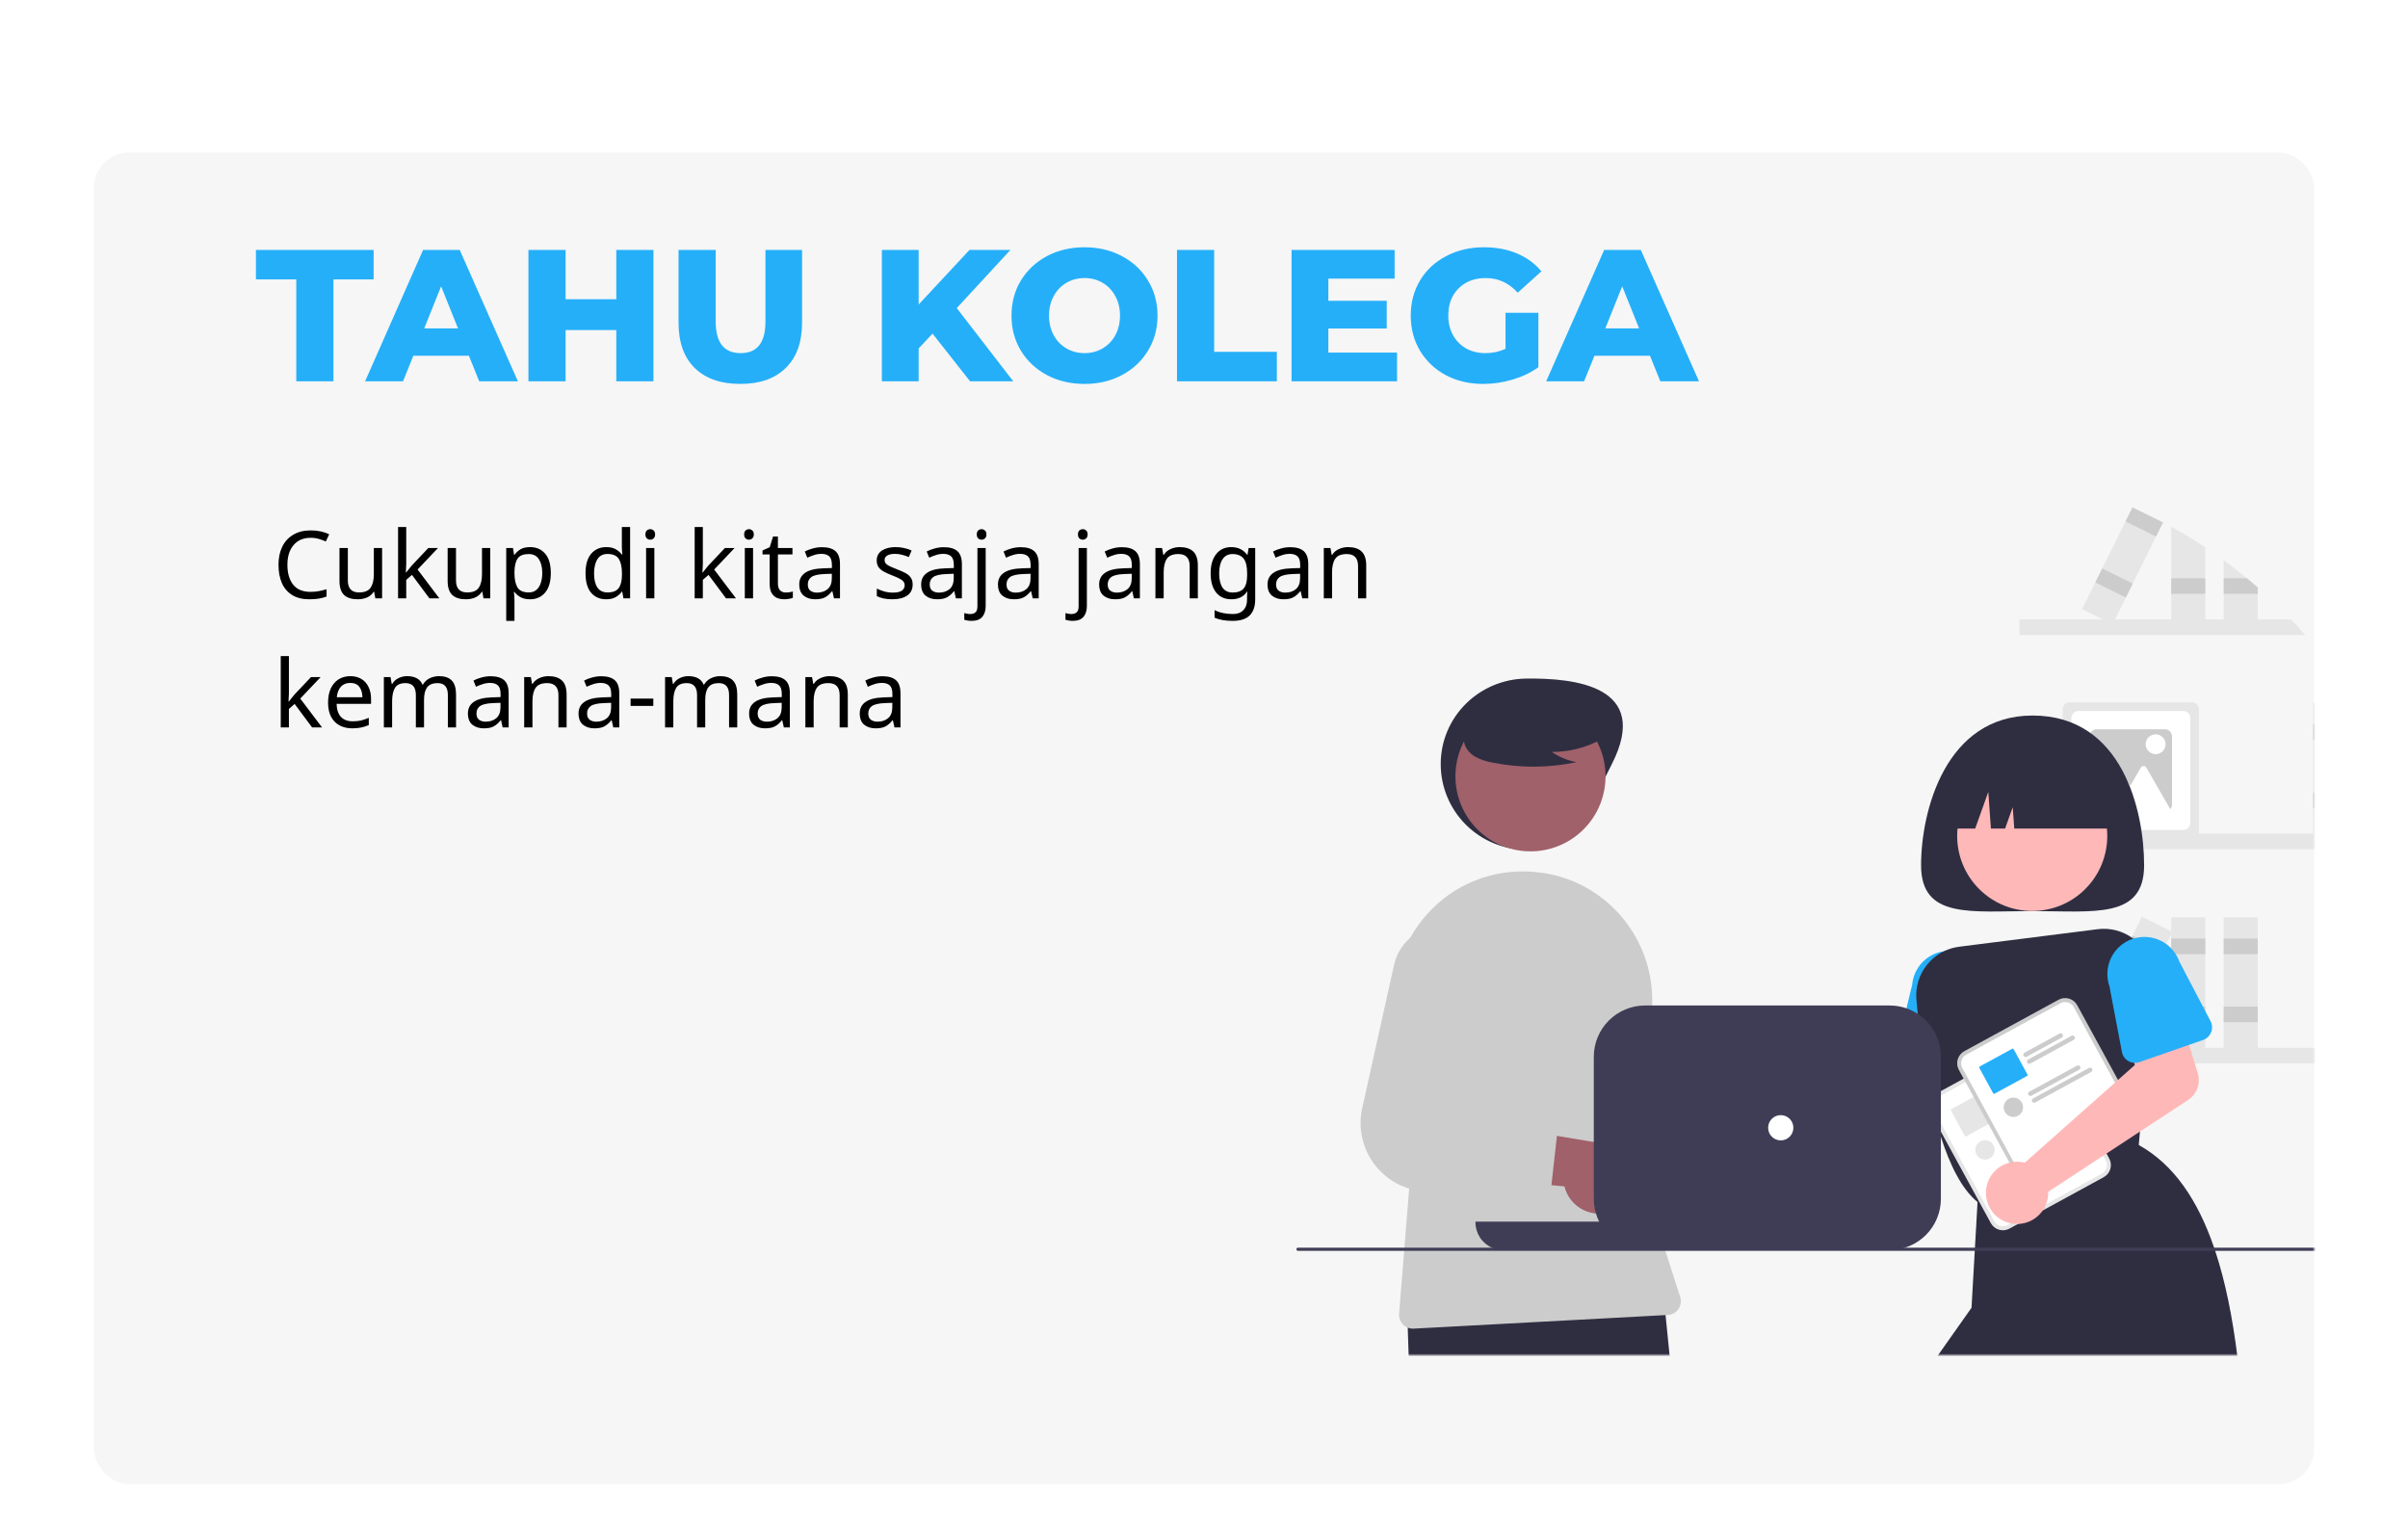 <svg width="821" height="518" viewBox="0 0 821 518" fill="none" xmlns="http://www.w3.org/2000/svg">
<g filter="url(#filter0_dddd_128:972)">
<rect x="32" y="8" width="757" height="454" rx="12" fill="#F6F6F6"/>
</g>
<path d="M101.016 95.248H87.256V85.2H127.384V95.248H113.688V130H101.016V95.248ZM159.871 121.296H140.927L137.407 130H124.479L144.255 85.2H156.735L176.575 130H163.391L159.871 121.296ZM156.159 111.952L150.399 97.616L144.639 111.952H156.159ZM222.792 85.2V130H210.12V112.528H192.84V130H180.168V85.2H192.84V102.032H210.12V85.2H222.792ZM252.402 130.896C245.746 130.896 240.562 129.083 236.85 125.456C233.181 121.829 231.346 116.688 231.346 110.032V85.2H244.018V109.648C244.018 116.816 246.855 120.4 252.53 120.4C258.162 120.4 260.978 116.816 260.978 109.648V85.2H273.458V110.032C273.458 116.688 271.602 121.829 267.89 125.456C264.221 129.083 259.058 130.896 252.402 130.896ZM317.948 113.744L313.212 118.8V130H300.668V85.2H313.212V103.824L330.556 85.2H344.508L326.204 105.04L345.468 130H330.748L317.948 113.744ZM369.76 130.896C365.024 130.896 360.757 129.893 356.96 127.888C353.205 125.883 350.24 123.109 348.064 119.568C345.93 116.027 344.864 112.037 344.864 107.6C344.864 103.163 345.93 99.173 348.064 95.632C350.24 92.091 353.205 89.317 356.96 87.312C360.757 85.307 365.024 84.304 369.76 84.304C374.496 84.304 378.741 85.307 382.496 87.312C386.293 89.317 389.258 92.091 391.392 95.632C393.568 99.173 394.656 103.163 394.656 107.6C394.656 112.037 393.568 116.027 391.392 119.568C389.258 123.109 386.293 125.883 382.496 127.888C378.741 129.893 374.496 130.896 369.76 130.896ZM369.76 120.4C372.021 120.4 374.069 119.867 375.904 118.8C377.738 117.733 379.189 116.24 380.256 114.32C381.322 112.357 381.856 110.117 381.856 107.6C381.856 105.083 381.322 102.864 380.256 100.944C379.189 98.981 377.738 97.467 375.904 96.4C374.069 95.333 372.021 94.8 369.76 94.8C367.498 94.8 365.45 95.333 363.616 96.4C361.781 97.467 360.33 98.981 359.264 100.944C358.197 102.864 357.664 105.083 357.664 107.6C357.664 110.117 358.197 112.357 359.264 114.32C360.33 116.24 361.781 117.733 363.616 118.8C365.45 119.867 367.498 120.4 369.76 120.4ZM401.293 85.2H413.965V119.952H435.341V130H401.293V85.2ZM476.323 120.208V130H440.355V85.2H475.491V94.992H452.899V102.544H472.803V112.016H452.899V120.208H476.323ZM513.309 106.64H524.509V125.2C521.949 127.035 519.005 128.443 515.677 129.424C512.349 130.405 509.021 130.896 505.693 130.896C500.999 130.896 496.775 129.915 493.021 127.952C489.266 125.947 486.322 123.173 484.189 119.632C482.055 116.091 480.989 112.08 480.989 107.6C480.989 103.12 482.055 99.109 484.189 95.568C486.322 92.027 489.287 89.275 493.085 87.312C496.882 85.307 501.17 84.304 505.949 84.304C510.13 84.304 513.885 85.008 517.213 86.416C520.541 87.824 523.314 89.851 525.533 92.496L517.469 99.792C514.439 96.464 510.813 94.8 506.589 94.8C502.749 94.8 499.655 95.973 497.309 98.32C494.962 100.624 493.789 103.717 493.789 107.6C493.789 110.075 494.322 112.293 495.389 114.256C496.455 116.176 497.949 117.691 499.869 118.8C501.789 119.867 503.986 120.4 506.461 120.4C508.893 120.4 511.175 119.909 513.309 118.928V106.64ZM562.559 121.296H543.615L540.095 130H527.166L546.943 85.2H559.423L579.263 130H566.079L562.559 121.296ZM558.847 111.952L553.087 97.616L547.327 111.952H558.847Z" fill="#25AFF9"/>
<path d="M105.896 183.36C103.443 183.36 101.512 184.181 100.104 185.824C98.696 187.467 97.992 189.717 97.992 192.576C97.992 195.413 98.643 197.664 99.944 199.328C101.267 200.971 103.24 201.792 105.864 201.792C106.867 201.792 107.816 201.707 108.712 201.536C109.608 201.365 110.483 201.152 111.336 200.896V203.392C110.483 203.712 109.597 203.947 108.68 204.096C107.784 204.245 106.707 204.32 105.448 204.32C103.123 204.32 101.181 203.84 99.624 202.88C98.067 201.92 96.893 200.555 96.104 198.784C95.336 197.013 94.952 194.933 94.952 192.544C94.952 190.24 95.368 188.213 96.2 186.464C97.053 184.693 98.301 183.317 99.944 182.336C101.587 181.333 103.581 180.832 105.928 180.832C108.339 180.832 110.44 181.28 112.232 182.176L111.08 184.608C110.376 184.288 109.587 184 108.712 183.744C107.859 183.488 106.92 183.36 105.896 183.36ZM130.275 186.848V204H127.971L127.555 201.728H127.427C126.872 202.624 126.104 203.285 125.123 203.712C124.141 204.117 123.096 204.32 121.987 204.32C119.917 204.32 118.36 203.829 117.315 202.848C116.269 201.845 115.747 200.256 115.747 198.08V186.848H118.595V197.888C118.595 200.619 119.864 201.984 122.403 201.984C124.301 201.984 125.613 201.451 126.339 200.384C127.085 199.317 127.459 197.781 127.459 195.776V186.848H130.275ZM138.504 192.384C138.504 192.725 138.483 193.173 138.44 193.728C138.419 194.283 138.397 194.763 138.376 195.168H138.504C138.632 194.997 138.824 194.752 139.08 194.432C139.336 194.112 139.592 193.792 139.848 193.472C140.125 193.131 140.36 192.853 140.552 192.64L146.024 186.848H149.32L142.376 194.176L149.8 204H146.408L140.456 196L138.504 197.696V204H135.72V179.68H138.504V192.384ZM167.15 186.848V204H164.846L164.43 201.728H164.302C163.747 202.624 162.979 203.285 161.998 203.712C161.016 204.117 159.971 204.32 158.862 204.32C156.792 204.32 155.235 203.829 154.19 202.848C153.144 201.845 152.622 200.256 152.622 198.08V186.848H155.47V197.888C155.47 200.619 156.739 201.984 159.278 201.984C161.176 201.984 162.488 201.451 163.214 200.384C163.96 199.317 164.334 197.781 164.334 195.776V186.848H167.15ZM180.755 186.528C182.867 186.528 184.563 187.264 185.843 188.736C187.144 190.208 187.795 192.427 187.795 195.392C187.795 198.315 187.144 200.533 185.843 202.048C184.563 203.563 182.856 204.32 180.723 204.32C179.4 204.32 178.302 204.075 177.427 203.584C176.574 203.072 175.902 202.485 175.411 201.824H175.219C175.262 202.187 175.304 202.645 175.347 203.2C175.39 203.755 175.411 204.235 175.411 204.64V211.68H172.595V186.848H174.899L175.283 189.184H175.411C175.923 188.437 176.595 187.808 177.427 187.296C178.259 186.784 179.368 186.528 180.755 186.528ZM180.243 188.896C178.494 188.896 177.256 189.387 176.531 190.368C175.827 191.349 175.454 192.843 175.411 194.848V195.392C175.411 197.504 175.752 199.136 176.435 200.288C177.139 201.419 178.43 201.984 180.307 201.984C181.352 201.984 182.206 201.696 182.867 201.12C183.55 200.544 184.051 199.765 184.371 198.784C184.712 197.781 184.883 196.64 184.883 195.36C184.883 193.397 184.499 191.829 183.731 190.656C182.984 189.483 181.822 188.896 180.243 188.896ZM206.675 204.32C204.542 204.32 202.835 203.584 201.555 202.112C200.275 200.619 199.635 198.4 199.635 195.456C199.635 192.512 200.275 190.293 201.555 188.8C202.856 187.285 204.574 186.528 206.707 186.528C208.03 186.528 209.107 186.773 209.939 187.264C210.792 187.755 211.486 188.352 212.019 189.056H212.211C212.19 188.779 212.147 188.373 212.083 187.84C212.04 187.285 212.019 186.848 212.019 186.528V179.68H214.835V204H212.563L212.147 201.696H212.019C211.507 202.421 210.824 203.04 209.971 203.552C209.118 204.064 208.019 204.32 206.675 204.32ZM207.123 201.984C208.936 201.984 210.206 201.493 210.931 200.512C211.678 199.509 212.051 198.005 212.051 196V195.488C212.051 193.355 211.699 191.723 210.995 190.592C210.291 189.44 208.99 188.864 207.091 188.864C205.576 188.864 204.435 189.472 203.667 190.688C202.92 191.883 202.547 193.493 202.547 195.52C202.547 197.568 202.92 199.157 203.667 200.288C204.435 201.419 205.587 201.984 207.123 201.984ZM221.723 180.416C222.149 180.416 222.523 180.565 222.843 180.864C223.184 181.141 223.355 181.589 223.355 182.208C223.355 182.805 223.184 183.253 222.843 183.552C222.523 183.851 222.149 184 221.723 184C221.253 184 220.859 183.851 220.539 183.552C220.219 183.253 220.059 182.805 220.059 182.208C220.059 181.589 220.219 181.141 220.539 180.864C220.859 180.565 221.253 180.416 221.723 180.416ZM223.099 186.848V204H220.283V186.848H223.099ZM239.629 192.384C239.629 192.725 239.608 193.173 239.565 193.728C239.544 194.283 239.522 194.763 239.501 195.168H239.629C239.757 194.997 239.949 194.752 240.205 194.432C240.461 194.112 240.717 193.792 240.973 193.472C241.25 193.131 241.485 192.853 241.677 192.64L247.149 186.848H250.445L243.501 194.176L250.925 204H247.533L241.581 196L239.629 197.696V204H236.845V179.68H239.629V192.384ZM255.379 180.416C255.805 180.416 256.179 180.565 256.499 180.864C256.84 181.141 257.011 181.589 257.011 182.208C257.011 182.805 256.84 183.253 256.499 183.552C256.179 183.851 255.805 184 255.379 184C254.909 184 254.515 183.851 254.195 183.552C253.875 183.253 253.715 182.805 253.715 182.208C253.715 181.589 253.875 181.141 254.195 180.864C254.515 180.565 254.909 180.416 255.379 180.416ZM256.755 186.848V204H253.939V186.848H256.755ZM267.917 202.016C268.343 202.016 268.781 201.984 269.229 201.92C269.677 201.835 270.039 201.749 270.317 201.664V203.808C270.018 203.957 269.591 204.075 269.037 204.16C268.482 204.267 267.949 204.32 267.437 204.32C266.541 204.32 265.709 204.171 264.941 203.872C264.194 203.552 263.586 203.008 263.117 202.24C262.647 201.472 262.413 200.395 262.413 199.008V189.024H259.981V187.68L262.445 186.56L263.565 182.912H265.229V186.848H270.189V189.024H265.229V198.944C265.229 199.989 265.474 200.768 265.965 201.28C266.477 201.771 267.127 202.016 267.917 202.016ZM280.247 186.56C282.338 186.56 283.885 187.019 284.887 187.936C285.89 188.853 286.391 190.315 286.391 192.32V204H284.343L283.799 201.568H283.671C282.925 202.507 282.135 203.2 281.303 203.648C280.493 204.096 279.362 204.32 277.911 204.32C276.354 204.32 275.063 203.915 274.039 203.104C273.015 202.272 272.503 200.981 272.503 199.232C272.503 197.525 273.175 196.213 274.519 195.296C275.863 194.357 277.933 193.845 280.727 193.76L283.639 193.664V192.64C283.639 191.211 283.33 190.219 282.711 189.664C282.093 189.109 281.218 188.832 280.087 188.832C279.191 188.832 278.338 188.971 277.527 189.248C276.717 189.504 275.959 189.803 275.255 190.144L274.391 188.032C275.138 187.627 276.023 187.285 277.047 187.008C278.071 186.709 279.138 186.56 280.247 186.56ZM281.079 195.712C278.946 195.797 277.463 196.139 276.631 196.736C275.821 197.333 275.415 198.176 275.415 199.264C275.415 200.224 275.703 200.928 276.279 201.376C276.877 201.824 277.634 202.048 278.551 202.048C280.002 202.048 281.207 201.653 282.167 200.864C283.127 200.053 283.607 198.816 283.607 197.152V195.616L281.079 195.712ZM311.169 199.264C311.169 200.928 310.551 202.187 309.313 203.04C308.076 203.893 306.412 204.32 304.321 204.32C303.127 204.32 302.092 204.224 301.217 204.032C300.364 203.84 299.607 203.573 298.945 203.232V200.672C299.628 201.013 300.449 201.333 301.409 201.632C302.391 201.909 303.383 202.048 304.385 202.048C305.815 202.048 306.849 201.824 307.489 201.376C308.129 200.907 308.449 200.288 308.449 199.52C308.449 199.093 308.332 198.709 308.097 198.368C307.863 198.027 307.436 197.685 306.817 197.344C306.22 197.003 305.356 196.619 304.225 196.192C303.116 195.765 302.167 195.339 301.377 194.912C300.588 194.485 299.98 193.973 299.553 193.376C299.127 192.779 298.913 192.011 298.913 191.072C298.913 189.621 299.5 188.501 300.673 187.712C301.868 186.923 303.425 186.528 305.345 186.528C306.391 186.528 307.361 186.635 308.257 186.848C309.175 187.04 310.028 187.317 310.817 187.68L309.857 189.92C309.132 189.621 308.375 189.365 307.585 189.152C306.796 188.939 305.985 188.832 305.153 188.832C304.001 188.832 303.116 189.024 302.497 189.408C301.9 189.771 301.601 190.272 301.601 190.912C301.601 191.381 301.74 191.787 302.017 192.128C302.295 192.448 302.753 192.768 303.393 193.088C304.055 193.387 304.929 193.749 306.017 194.176C307.105 194.581 308.033 194.997 308.801 195.424C309.569 195.851 310.156 196.373 310.561 196.992C310.967 197.589 311.169 198.347 311.169 199.264ZM321.81 186.56C323.9 186.56 325.447 187.019 326.45 187.936C327.452 188.853 327.954 190.315 327.954 192.32V204H325.906L325.362 201.568H325.234C324.487 202.507 323.698 203.2 322.866 203.648C322.055 204.096 320.924 204.32 319.474 204.32C317.916 204.32 316.626 203.915 315.602 203.104C314.578 202.272 314.066 200.981 314.066 199.232C314.066 197.525 314.738 196.213 316.082 195.296C317.426 194.357 319.495 193.845 322.29 193.76L325.202 193.664V192.64C325.202 191.211 324.892 190.219 324.274 189.664C323.655 189.109 322.78 188.832 321.65 188.832C320.754 188.832 319.9 188.971 319.09 189.248C318.279 189.504 317.522 189.803 316.818 190.144L315.954 188.032C316.7 187.627 317.586 187.285 318.61 187.008C319.634 186.709 320.7 186.56 321.81 186.56ZM322.642 195.712C320.508 195.797 319.026 196.139 318.194 196.736C317.383 197.333 316.978 198.176 316.978 199.264C316.978 200.224 317.266 200.928 317.842 201.376C318.439 201.824 319.196 202.048 320.114 202.048C321.564 202.048 322.77 201.653 323.73 200.864C324.69 200.053 325.17 198.816 325.17 197.152V195.616L322.642 195.712ZM333.027 182.208C333.027 181.589 333.187 181.141 333.507 180.864C333.827 180.565 334.222 180.416 334.691 180.416C335.118 180.416 335.491 180.565 335.811 180.864C336.153 181.141 336.323 181.589 336.323 182.208C336.323 182.805 336.153 183.253 335.811 183.552C335.491 183.851 335.118 184 334.691 184C334.222 184 333.827 183.851 333.507 183.552C333.187 183.253 333.027 182.805 333.027 182.208ZM331.235 211.68C330.702 211.68 330.233 211.637 329.827 211.552C329.422 211.488 329.07 211.403 328.771 211.296V209.024C329.091 209.109 329.422 209.184 329.763 209.248C330.105 209.312 330.478 209.344 330.883 209.344C331.566 209.344 332.131 209.152 332.579 208.768C333.027 208.405 333.251 207.701 333.251 206.656V186.848H336.067V206.56C336.067 208.16 335.683 209.408 334.915 210.304C334.147 211.221 332.921 211.68 331.235 211.68ZM347.997 186.56C350.088 186.56 351.635 187.019 352.637 187.936C353.64 188.853 354.141 190.315 354.141 192.32V204H352.093L351.549 201.568H351.421C350.675 202.507 349.885 203.2 349.053 203.648C348.243 204.096 347.112 204.32 345.661 204.32C344.104 204.32 342.813 203.915 341.789 203.104C340.765 202.272 340.253 200.981 340.253 199.232C340.253 197.525 340.925 196.213 342.269 195.296C343.613 194.357 345.683 193.845 348.477 193.76L351.389 193.664V192.64C351.389 191.211 351.08 190.219 350.461 189.664C349.843 189.109 348.968 188.832 347.837 188.832C346.941 188.832 346.088 188.971 345.277 189.248C344.467 189.504 343.709 189.803 343.005 190.144L342.141 188.032C342.888 187.627 343.773 187.285 344.797 187.008C345.821 186.709 346.888 186.56 347.997 186.56ZM348.829 195.712C346.696 195.797 345.213 196.139 344.381 196.736C343.571 197.333 343.165 198.176 343.165 199.264C343.165 200.224 343.453 200.928 344.029 201.376C344.627 201.824 345.384 202.048 346.301 202.048C347.752 202.048 348.957 201.653 349.917 200.864C350.877 200.053 351.357 198.816 351.357 197.152V195.616L348.829 195.712ZM367.527 182.208C367.527 181.589 367.687 181.141 368.007 180.864C368.327 180.565 368.722 180.416 369.191 180.416C369.618 180.416 369.991 180.565 370.311 180.864C370.653 181.141 370.823 181.589 370.823 182.208C370.823 182.805 370.653 183.253 370.311 183.552C369.991 183.851 369.618 184 369.191 184C368.722 184 368.327 183.851 368.007 183.552C367.687 183.253 367.527 182.805 367.527 182.208ZM365.735 211.68C365.202 211.68 364.733 211.637 364.327 211.552C363.922 211.488 363.57 211.403 363.271 211.296V209.024C363.591 209.109 363.922 209.184 364.263 209.248C364.605 209.312 364.978 209.344 365.383 209.344C366.066 209.344 366.631 209.152 367.079 208.768C367.527 208.405 367.751 207.701 367.751 206.656V186.848H370.567V206.56C370.567 208.16 370.183 209.408 369.415 210.304C368.647 211.221 367.421 211.68 365.735 211.68ZM382.497 186.56C384.588 186.56 386.135 187.019 387.137 187.936C388.14 188.853 388.641 190.315 388.641 192.32V204H386.593L386.049 201.568H385.921C385.175 202.507 384.385 203.2 383.553 203.648C382.743 204.096 381.612 204.32 380.161 204.32C378.604 204.32 377.313 203.915 376.289 203.104C375.265 202.272 374.753 200.981 374.753 199.232C374.753 197.525 375.425 196.213 376.769 195.296C378.113 194.357 380.183 193.845 382.977 193.76L385.889 193.664V192.64C385.889 191.211 385.58 190.219 384.961 189.664C384.343 189.109 383.468 188.832 382.337 188.832C381.441 188.832 380.588 188.971 379.777 189.248C378.967 189.504 378.209 189.803 377.505 190.144L376.641 188.032C377.388 187.627 378.273 187.285 379.297 187.008C380.321 186.709 381.388 186.56 382.497 186.56ZM383.329 195.712C381.196 195.797 379.713 196.139 378.881 196.736C378.071 197.333 377.665 198.176 377.665 199.264C377.665 200.224 377.953 200.928 378.529 201.376C379.127 201.824 379.884 202.048 380.801 202.048C382.252 202.048 383.457 201.653 384.417 200.864C385.377 200.053 385.857 198.816 385.857 197.152V195.616L383.329 195.712ZM402.195 186.528C404.243 186.528 405.789 187.029 406.835 188.032C407.88 189.013 408.403 190.613 408.403 192.832V204H405.619V193.024C405.619 190.272 404.339 188.896 401.779 188.896C399.88 188.896 398.568 189.429 397.843 190.496C397.117 191.563 396.755 193.099 396.755 195.104V204H393.939V186.848H396.211L396.627 189.184H396.787C397.341 188.288 398.109 187.627 399.091 187.2C400.072 186.752 401.107 186.528 402.195 186.528ZM419.8 186.528C420.931 186.528 421.944 186.741 422.84 187.168C423.757 187.595 424.536 188.245 425.176 189.12H425.336L425.72 186.848H427.96V204.288C427.96 206.741 427.331 208.587 426.072 209.824C424.835 211.061 422.904 211.68 420.28 211.68C417.763 211.68 415.704 211.317 414.104 210.592V208C415.789 208.896 417.901 209.344 420.44 209.344C421.912 209.344 423.064 208.907 423.896 208.032C424.749 207.179 425.176 206.005 425.176 204.512V203.84C425.176 203.584 425.187 203.221 425.208 202.752C425.229 202.261 425.251 201.92 425.272 201.728H425.144C423.992 203.456 422.221 204.32 419.832 204.32C417.613 204.32 415.875 203.541 414.616 201.984C413.379 200.427 412.76 198.251 412.76 195.456C412.76 192.725 413.379 190.56 414.616 188.96C415.875 187.339 417.603 186.528 419.8 186.528ZM420.184 188.896C418.755 188.896 417.645 189.472 416.856 190.624C416.067 191.755 415.672 193.376 415.672 195.488C415.672 197.6 416.056 199.221 416.824 200.352C417.613 201.461 418.755 202.016 420.248 202.016C421.976 202.016 423.235 201.557 424.024 200.64C424.813 199.701 425.208 198.197 425.208 196.128V195.456C425.208 193.109 424.803 191.435 423.992 190.432C423.181 189.408 421.912 188.896 420.184 188.896ZM439.904 186.56C441.994 186.56 443.541 187.019 444.544 187.936C445.546 188.853 446.048 190.315 446.048 192.32V204H444L443.456 201.568H443.328C442.581 202.507 441.792 203.2 440.96 203.648C440.149 204.096 439.018 204.32 437.568 204.32C436.01 204.32 434.72 203.915 433.696 203.104C432.672 202.272 432.16 200.981 432.16 199.232C432.16 197.525 432.832 196.213 434.176 195.296C435.52 194.357 437.589 193.845 440.384 193.76L443.296 193.664V192.64C443.296 191.211 442.986 190.219 442.368 189.664C441.749 189.109 440.874 188.832 439.744 188.832C438.848 188.832 437.994 188.971 437.184 189.248C436.373 189.504 435.616 189.803 434.911 190.144L434.048 188.032C434.794 187.627 435.68 187.285 436.704 187.008C437.728 186.709 438.794 186.56 439.904 186.56ZM440.736 195.712C438.602 195.797 437.12 196.139 436.288 196.736C435.477 197.333 435.072 198.176 435.072 199.264C435.072 200.224 435.36 200.928 435.936 201.376C436.533 201.824 437.29 202.048 438.208 202.048C439.658 202.048 440.864 201.653 441.824 200.864C442.784 200.053 443.264 198.816 443.264 197.152V195.616L440.736 195.712ZM459.601 186.528C461.649 186.528 463.196 187.029 464.241 188.032C465.286 189.013 465.809 190.613 465.809 192.832V204H463.025V193.024C463.025 190.272 461.745 188.896 459.185 188.896C457.286 188.896 455.974 189.429 455.249 190.496C454.524 191.563 454.161 193.099 454.161 195.104V204H451.345V186.848H453.617L454.033 189.184H454.193C454.748 188.288 455.516 187.627 456.497 187.2C457.478 186.752 458.513 186.528 459.601 186.528ZM98.504 236.384C98.504 236.725 98.483 237.173 98.44 237.728C98.419 238.283 98.397 238.763 98.376 239.168H98.504C98.632 238.997 98.824 238.752 99.08 238.432C99.336 238.112 99.592 237.792 99.848 237.472C100.125 237.131 100.36 236.853 100.552 236.64L106.024 230.848H109.32L102.376 238.176L109.8 248H106.408L100.456 240L98.504 241.696V248H95.72V223.68H98.504V236.384ZM119.438 230.528C120.91 230.528 122.168 230.848 123.214 231.488C124.28 232.128 125.091 233.035 125.646 234.208C126.222 235.36 126.51 236.715 126.51 238.272V239.968H114.766C114.808 241.909 115.299 243.392 116.238 244.416C117.198 245.419 118.531 245.92 120.238 245.92C121.326 245.92 122.286 245.824 123.118 245.632C123.971 245.419 124.846 245.12 125.742 244.736V247.2C124.867 247.584 124.003 247.861 123.15 248.032C122.296 248.224 121.283 248.32 120.11 248.32C118.488 248.32 117.048 247.989 115.79 247.328C114.552 246.667 113.582 245.685 112.878 244.384C112.195 243.061 111.854 241.451 111.854 239.552C111.854 237.675 112.163 236.064 112.782 234.72C113.422 233.376 114.307 232.341 115.438 231.616C116.59 230.891 117.923 230.528 119.438 230.528ZM119.406 232.832C118.062 232.832 116.995 233.269 116.206 234.144C115.438 234.997 114.979 236.192 114.83 237.728H123.566C123.544 236.277 123.203 235.104 122.542 234.208C121.88 233.291 120.835 232.832 119.406 232.832ZM149.692 230.528C151.634 230.528 153.084 231.029 154.044 232.032C155.004 233.013 155.484 234.613 155.484 236.832V248H152.7V236.96C152.7 234.251 151.538 232.896 149.212 232.896C147.548 232.896 146.354 233.376 145.628 234.336C144.924 235.296 144.572 236.693 144.572 238.528V248H141.788V236.96C141.788 234.251 140.615 232.896 138.268 232.896C136.54 232.896 135.346 233.429 134.684 234.496C134.023 235.563 133.692 237.099 133.692 239.104V248H130.876V230.848H133.148L133.564 233.184H133.724C134.258 232.288 134.972 231.627 135.868 231.2C136.786 230.752 137.756 230.528 138.78 230.528C141.468 230.528 143.218 231.488 144.028 233.408H144.188C144.764 232.427 145.543 231.701 146.524 231.232C147.527 230.763 148.583 230.528 149.692 230.528ZM167.279 230.56C169.369 230.56 170.916 231.019 171.919 231.936C172.921 232.853 173.423 234.315 173.423 236.32V248H171.375L170.831 245.568H170.703C169.956 246.507 169.167 247.2 168.335 247.648C167.524 248.096 166.393 248.32 164.943 248.32C163.385 248.32 162.095 247.915 161.071 247.104C160.047 246.272 159.535 244.981 159.535 243.232C159.535 241.525 160.207 240.213 161.551 239.296C162.895 238.357 164.964 237.845 167.759 237.76L170.671 237.664V236.64C170.671 235.211 170.361 234.219 169.743 233.664C169.124 233.109 168.249 232.832 167.119 232.832C166.223 232.832 165.369 232.971 164.559 233.248C163.748 233.504 162.991 233.803 162.286 234.144L161.423 232.032C162.169 231.627 163.055 231.285 164.079 231.008C165.103 230.709 166.169 230.56 167.279 230.56ZM168.111 239.712C165.977 239.797 164.495 240.139 163.663 240.736C162.852 241.333 162.447 242.176 162.447 243.264C162.447 244.224 162.735 244.928 163.311 245.376C163.908 245.824 164.665 246.048 165.583 246.048C167.033 246.048 168.239 245.653 169.199 244.864C170.159 244.053 170.639 242.816 170.639 241.152V239.616L168.111 239.712ZM186.976 230.528C189.024 230.528 190.571 231.029 191.616 232.032C192.661 233.013 193.184 234.613 193.184 236.832V248H190.4V237.024C190.4 234.272 189.12 232.896 186.56 232.896C184.661 232.896 183.349 233.429 182.624 234.496C181.899 235.563 181.536 237.099 181.536 239.104V248H178.72V230.848H180.992L181.408 233.184H181.568C182.123 232.288 182.891 231.627 183.872 231.2C184.853 230.752 185.888 230.528 186.976 230.528ZM204.997 230.56C207.088 230.56 208.635 231.019 209.637 231.936C210.64 232.853 211.141 234.315 211.141 236.32V248H209.093L208.549 245.568H208.421C207.675 246.507 206.885 247.2 206.053 247.648C205.243 248.096 204.112 248.32 202.661 248.32C201.104 248.32 199.813 247.915 198.789 247.104C197.765 246.272 197.253 244.981 197.253 243.232C197.253 241.525 197.925 240.213 199.269 239.296C200.613 238.357 202.683 237.845 205.477 237.76L208.389 237.664V236.64C208.389 235.211 208.08 234.219 207.461 233.664C206.843 233.109 205.968 232.832 204.837 232.832C203.941 232.832 203.088 232.971 202.277 233.248C201.467 233.504 200.709 233.803 200.005 234.144L199.141 232.032C199.888 231.627 200.773 231.285 201.797 231.008C202.821 230.709 203.888 230.56 204.997 230.56ZM205.829 239.712C203.696 239.797 202.213 240.139 201.381 240.736C200.571 241.333 200.165 242.176 200.165 243.264C200.165 244.224 200.453 244.928 201.029 245.376C201.627 245.824 202.384 246.048 203.301 246.048C204.752 246.048 205.957 245.653 206.917 244.864C207.877 244.053 208.357 242.816 208.357 241.152V239.616L205.829 239.712ZM214.999 240.672V238.176H222.743V240.672H214.999ZM245.567 230.528C247.509 230.528 248.959 231.029 249.919 232.032C250.879 233.013 251.359 234.613 251.359 236.832V248H248.575V236.96C248.575 234.251 247.413 232.896 245.087 232.896C243.423 232.896 242.229 233.376 241.503 234.336C240.799 235.296 240.447 236.693 240.447 238.528V248H237.663V236.96C237.663 234.251 236.49 232.896 234.143 232.896C232.415 232.896 231.221 233.429 230.559 234.496C229.898 235.563 229.567 237.099 229.567 239.104V248H226.751V230.848H229.023L229.439 233.184H229.599C230.133 232.288 230.847 231.627 231.743 231.2C232.661 230.752 233.631 230.528 234.655 230.528C237.343 230.528 239.093 231.488 239.903 233.408H240.063C240.639 232.427 241.418 231.701 242.399 231.232C243.402 230.763 244.458 230.528 245.567 230.528ZM263.154 230.56C265.244 230.56 266.791 231.019 267.794 231.936C268.796 232.853 269.298 234.315 269.298 236.32V248H267.25L266.706 245.568H266.578C265.831 246.507 265.042 247.2 264.21 247.648C263.399 248.096 262.268 248.32 260.818 248.32C259.26 248.32 257.97 247.915 256.946 247.104C255.922 246.272 255.41 244.981 255.41 243.232C255.41 241.525 256.082 240.213 257.426 239.296C258.77 238.357 260.839 237.845 263.634 237.76L266.546 237.664V236.64C266.546 235.211 266.236 234.219 265.618 233.664C264.999 233.109 264.124 232.832 262.994 232.832C262.098 232.832 261.244 232.971 260.434 233.248C259.623 233.504 258.866 233.803 258.161 234.144L257.298 232.032C258.044 231.627 258.93 231.285 259.954 231.008C260.978 230.709 262.044 230.56 263.154 230.56ZM263.986 239.712C261.852 239.797 260.37 240.139 259.538 240.736C258.727 241.333 258.322 242.176 258.322 243.264C258.322 244.224 258.61 244.928 259.186 245.376C259.783 245.824 260.54 246.048 261.458 246.048C262.908 246.048 264.114 245.653 265.074 244.864C266.034 244.053 266.514 242.816 266.514 241.152V239.616L263.986 239.712ZM282.851 230.528C284.899 230.528 286.446 231.029 287.491 232.032C288.536 233.013 289.059 234.613 289.059 236.832V248H286.275V237.024C286.275 234.272 284.995 232.896 282.435 232.896C280.536 232.896 279.224 233.429 278.499 234.496C277.774 235.563 277.411 237.099 277.411 239.104V248H274.595V230.848H276.867L277.283 233.184H277.443C277.998 232.288 278.766 231.627 279.747 231.2C280.728 230.752 281.763 230.528 282.851 230.528ZM300.872 230.56C302.963 230.56 304.51 231.019 305.512 231.936C306.515 232.853 307.016 234.315 307.016 236.32V248H304.968L304.424 245.568H304.296C303.55 246.507 302.76 247.2 301.928 247.648C301.118 248.096 299.987 248.32 298.536 248.32C296.979 248.32 295.688 247.915 294.664 247.104C293.64 246.272 293.128 244.981 293.128 243.232C293.128 241.525 293.8 240.213 295.144 239.296C296.488 238.357 298.558 237.845 301.352 237.76L304.264 237.664V236.64C304.264 235.211 303.955 234.219 303.336 233.664C302.718 233.109 301.843 232.832 300.712 232.832C299.816 232.832 298.963 232.971 298.152 233.248C297.342 233.504 296.584 233.803 295.88 234.144L295.016 232.032C295.763 231.627 296.648 231.285 297.672 231.008C298.696 230.709 299.763 230.56 300.872 230.56ZM301.704 239.712C299.571 239.797 298.088 240.139 297.256 240.736C296.446 241.333 296.04 242.176 296.04 243.264C296.04 244.224 296.328 244.928 296.904 245.376C297.502 245.824 298.259 246.048 299.176 246.048C300.627 246.048 301.832 245.653 302.792 244.864C303.752 244.053 304.232 242.816 304.232 241.152V239.616L301.704 239.712Z" fill="black"/>
<mask id="mask0_128:972" style="mask-type:alpha" maskUnits="userSpaceOnUse" x="32" y="8" width="757" height="454">
<rect x="32" y="8" width="757" height="454" rx="12" fill="#F6F6F6"/>
</mask>
<g mask="url(#mask0_128:972)">
<path d="M821.597 284.201C822.049 285.965 822.472 287.738 822.867 289.521H688.53V284.201H821.597Z" fill="#E6E6E6"/>
<path d="M800.239 239.712H788.633V285.654H800.239V239.712Z" fill="#E6E6E6"/>
<path d="M800.239 246.966H788.633V252.286H800.239V246.966Z" fill="#CCCCCC"/>
<path d="M800.239 270.179H788.633V275.498H800.239V270.179Z" fill="#CCCCCC"/>
<path d="M747.31 239.445H705.674C705.032 239.446 704.417 239.702 703.963 240.155C703.51 240.609 703.254 241.224 703.253 241.866V283.502C703.254 283.738 703.289 283.974 703.356 284.201C703.507 284.698 703.813 285.134 704.231 285.444C704.648 285.754 705.154 285.922 705.674 285.922H747.31C747.83 285.922 748.336 285.754 748.753 285.444C749.17 285.134 749.477 284.698 749.628 284.201C749.695 283.974 749.73 283.738 749.73 283.502V241.866C749.729 241.224 749.474 240.609 749.02 240.155C748.566 239.702 747.951 239.446 747.31 239.445V239.445Z" fill="#E6E6E6"/>
<path d="M744.351 242.404H708.633C707.991 242.405 707.376 242.66 706.922 243.114C706.468 243.568 706.213 244.183 706.212 244.824V280.543C706.213 281.185 706.468 281.8 706.922 282.254C707.376 282.707 707.991 282.963 708.633 282.964H744.351C744.993 282.963 745.608 282.707 746.062 282.254C746.515 281.8 746.771 281.185 746.772 280.543V244.824C746.771 244.183 746.515 243.568 746.062 243.114C745.608 242.66 744.993 242.405 744.351 242.404V242.404Z" fill="white"/>
<path d="M738.122 248.633H714.862C714.22 248.634 713.605 248.889 713.151 249.343C712.697 249.797 712.442 250.412 712.441 251.053V274.313C712.442 274.955 712.697 275.57 713.151 276.024C713.605 276.478 714.22 276.733 714.862 276.734H738.122C738.763 276.731 739.377 276.475 739.83 276.022C740.283 275.568 740.539 274.954 740.543 274.313V251.053C740.542 250.412 740.286 249.797 739.833 249.343C739.379 248.889 738.764 248.634 738.122 248.633V248.633Z" fill="#CCCCCC"/>
<path d="M736.688 270.211L731.775 261.701C731.681 261.538 731.545 261.402 731.381 261.308C731.218 261.213 731.032 261.163 730.843 261.163C730.654 261.163 730.469 261.213 730.305 261.308C730.142 261.402 730.006 261.538 729.912 261.701L726.324 267.915L721.619 259.767C721.525 259.603 721.389 259.468 721.226 259.373C721.062 259.279 720.877 259.229 720.688 259.229C720.499 259.229 720.313 259.279 720.15 259.373C719.986 259.468 719.85 259.603 719.756 259.767L714.843 268.276L708.999 278.4H720.271L719.154 280.334H742.533L736.688 270.211Z" fill="white"/>
<path d="M734.954 257.121C736.824 257.121 738.339 255.606 738.339 253.736C738.339 251.867 736.824 250.351 734.954 250.351C733.084 250.351 731.569 251.867 731.569 253.736C731.569 255.606 733.084 257.121 734.954 257.121Z" fill="white"/>
<path d="M785.944 216.502H688.53V211.182H781.113C782.759 212.92 784.369 214.693 785.944 216.502Z" fill="#E6E6E6"/>
<path d="M740.274 179.605C744.244 181.789 748.113 184.129 751.882 186.625V212.629H740.274V179.605Z" fill="#E6E6E6"/>
<path d="M751.88 197.156H740.273V202.475H751.88V197.156Z" fill="#CCCCCC"/>
<path d="M769.774 200.289V212.629H758.165V190.999C760.871 192.973 763.516 195.026 766.1 197.158C767.337 198.18 768.561 199.224 769.774 200.289Z" fill="#E6E6E6"/>
<path d="M769.774 200.289V202.473H758.165V197.158H766.1C767.337 198.18 768.561 199.224 769.774 200.289Z" fill="#CCCCCC"/>
<path d="M728.423 173.678C731.495 175.06 734.514 176.534 737.482 178.1L735.093 182.919L727.159 198.955L724.798 203.721L721.102 211.182L720.29 212.823L716.981 211.182L709.891 207.669L714.394 198.568H714.399L716.755 193.802L724.695 177.766L727.03 173.054L727.057 173L728.423 173.678Z" fill="#E6E6E6"/>
<path d="M737.455 178.148L735.093 182.919L724.695 177.766L727.03 173.054L727.057 173L728.423 173.678L737.455 178.148Z" fill="#CCCCCC"/>
<path d="M716.756 193.803L714.395 198.57L724.797 203.72L727.157 198.953L716.756 193.803Z" fill="#CCCCCC"/>
<path d="M824.814 357.224C824.723 357.843 824.621 358.467 824.513 359.08C824.325 360.242 824.12 361.393 823.9 362.544H688.53V357.224H824.814Z" fill="#E6E6E6"/>
<path d="M751.88 312.734H740.273V358.676H751.88V312.734Z" fill="#E6E6E6"/>
<path d="M751.88 319.989H740.273V325.308H751.88V319.989Z" fill="#CCCCCC"/>
<path d="M751.88 343.201H740.273V348.52H751.88V343.201Z" fill="#CCCCCC"/>
<path d="M769.773 312.734H758.166V358.676H769.773V312.734Z" fill="#E6E6E6"/>
<path d="M769.773 319.989H758.166V325.308H769.773V319.989Z" fill="#CCCCCC"/>
<path d="M769.773 343.201H758.166V348.52H769.773V343.201Z" fill="#CCCCCC"/>
<path d="M730.273 312.545L709.89 353.716L720.291 358.866L740.675 317.694L730.273 312.545Z" fill="#E6E6E6"/>
<path d="M727.055 319.046L724.695 323.813L735.096 328.963L737.456 324.195L727.055 319.046Z" fill="#CCCCCC"/>
<path d="M716.756 339.848L714.395 344.615L724.797 349.765L727.157 344.998L716.756 339.848Z" fill="#CCCCCC"/>
<path d="M599.504 377.726C599.989 378.005 600.452 378.322 600.887 378.674L648.778 363.77L651.478 351.888L669.943 353.62L667.206 375.119C666.985 376.856 666.207 378.474 664.988 379.731C663.768 380.988 662.175 381.815 660.445 382.089L604.085 391.012C603.263 393.005 601.853 394.7 600.044 395.872C598.235 397.045 596.111 397.638 593.956 397.575C591.801 397.511 589.717 396.792 587.98 395.515C586.244 394.237 584.937 392.461 584.235 390.423C583.532 388.385 583.466 386.181 584.047 384.105C584.627 382.029 585.826 380.178 587.483 378.8C589.141 377.422 591.179 376.581 593.326 376.389C595.474 376.197 597.628 376.663 599.504 377.726V377.726Z" fill="#FFB8B8"/>
<path d="M678.476 360.747L678.159 355.325V355.32L678.073 353.835L677.137 337.869C677.417 334.541 676.367 331.237 674.216 328.681C672.066 326.126 668.99 324.526 665.663 324.233C664.706 324.147 663.742 324.172 662.791 324.308C659.964 324.708 657.356 326.051 655.388 328.119C653.421 330.187 652.21 332.859 651.951 335.701L650.009 343.781L646.615 357.913C646.374 358.901 646.474 359.942 646.898 360.867C647.321 361.793 648.044 362.548 648.95 363.012C649.473 363.287 650.045 363.455 650.633 363.507L656.292 364.013L661.741 364.497L668.03 365.056L668.482 365.094L669.644 365.201L673.533 365.546H673.544C674.193 365.598 674.847 365.512 675.46 365.293C676.074 365.074 676.635 364.728 677.105 364.276C677.447 363.943 677.736 363.558 677.96 363.136C678.352 362.404 678.531 361.576 678.476 360.747V360.747Z" fill="#25AFF9"/>
<path d="M731.03 294.998C731.03 313.409 714.006 310.624 693.006 310.624C672.006 310.624 654.983 313.409 654.983 294.998C654.983 276.587 663.298 243.953 693.006 243.953C723.738 243.953 731.03 276.587 731.03 294.998Z" fill="#2F2E41"/>
<path d="M710.971 303.099C720.963 293.107 720.963 276.907 710.971 266.915C700.979 256.923 684.779 256.923 674.787 266.915C664.795 276.907 664.795 293.107 674.787 303.099C684.779 313.091 700.979 313.091 710.971 303.099Z" fill="#FFB8B8"/>
<path d="M728.896 321.35C728.404 320.875 727.881 320.433 727.331 320.027C723.852 317.398 719.481 316.241 715.158 316.804L668.008 322.77C663.689 323.306 659.749 325.503 657.023 328.895C654.297 332.288 652.998 336.608 653.404 340.941C653.538 342.447 653.689 344.034 653.855 345.686C654.071 347.757 654.313 349.93 654.592 352.178C655.055 355.96 655.62 359.952 656.292 364.013C656.879 367.509 657.546 371.054 658.31 374.556C658.53 375.568 658.76 376.575 658.998 377.579C658.998 377.582 658.998 377.585 658.999 377.588C659 377.591 659.001 377.593 659.004 377.596C659.03 377.719 659.057 377.843 659.089 377.961C659.088 377.971 659.09 377.98 659.095 377.988C659.428 379.387 659.778 380.769 660.144 382.136C660.284 382.641 660.418 383.142 660.558 383.637C660.935 384.981 661.333 386.299 661.741 387.596C664.813 397.241 668.874 405.455 674.238 409.823C674.307 409.887 674.378 409.941 674.453 410L674.668 410.167L674.98 410.07L676.303 409.678L677.433 409.333L692.151 404.906L695.814 403.803L707.584 400.258H707.589L718.353 397.02L719.666 396.622L728.913 393.841L729.208 390.388L729.607 385.804L729.843 383.05L731.715 361.329L732.807 348.655L733.991 334.895C734.211 332.4 733.867 329.887 732.985 327.543C732.103 325.198 730.706 323.082 728.896 321.35V321.35Z" fill="#2F2E41"/>
<path d="M755.26 426.455C755.137 426.095 755.018 425.735 754.894 425.38C749.365 409.242 741.21 397.036 729.208 390.387C729.203 390.387 729.203 390.382 729.198 390.382L728.993 390.269L718.536 393.889L717.245 394.336L715.9 394.804L715.884 394.809L706.094 398.198L706.077 398.203L698.396 400.861H698.39L691.284 403.319H691.279L689.628 403.895L677.207 408.193L675.765 408.693L674.474 409.14L674.275 409.21L674.237 409.823L673.35 425.38L673.291 426.455L672.183 445.869L635.383 498H660.558C668.993 498.002 677.417 497.36 685.755 496.08L709.375 470.625C709.573 470.42 709.823 470.273 710.098 470.2C710.374 470.127 710.664 470.13 710.937 470.21C711.211 470.29 711.458 470.442 711.651 470.652C711.844 470.862 711.976 471.12 712.032 471.399L715.502 488.613C732.595 482.569 748.585 473.771 762.84 462.567C761.183 449.199 758.762 437.015 755.26 426.455Z" fill="#2F2E41"/>
<path d="M663.317 282.497H673.436L677.901 269.996L678.794 282.497H683.631L686.235 275.205L686.756 282.497H722.696C722.696 278.94 721.995 275.418 720.634 272.132C719.273 268.846 717.278 265.86 714.763 263.345C712.248 260.83 709.262 258.835 705.976 257.474C702.689 256.113 699.167 255.412 695.611 255.412H690.402C683.218 255.412 676.329 258.266 671.25 263.345C666.17 268.425 663.317 275.314 663.317 282.497V282.497Z" fill="#2F2E41"/>
<path d="M601.07 418.057C599.418 418.751 597.634 419.074 595.843 419.004C594.053 418.934 592.299 418.473 590.706 417.652C589.113 416.831 587.72 415.67 586.624 414.253C585.528 412.835 584.756 411.194 584.363 409.445L541.078 404.543L555.587 387.168L594.467 394.487C597.448 394.021 600.496 394.665 603.034 396.296C605.572 397.928 607.424 400.434 608.238 403.339C609.052 406.244 608.771 409.347 607.451 412.06C606.13 414.772 603.859 416.906 601.07 418.057L601.07 418.057Z" fill="#A0616A"/>
<path d="M577.733 385.896L559.438 382.625L558.11 382.388C557.048 382.199 556.038 381.787 555.147 381.179C554.256 380.571 553.504 379.782 552.939 378.863C552.375 377.944 552.011 376.916 551.872 375.846C551.733 374.777 551.822 373.69 552.133 372.657L561.117 342.808L561.386 341.92C562.507 338.126 562.308 334.064 560.819 330.398C559.331 326.732 556.642 323.681 553.193 321.742C550.858 320.446 548.256 319.706 545.589 319.579C542.921 319.452 540.261 319.942 537.813 321.011C535.366 322.08 533.199 323.699 531.479 325.742C529.76 327.785 528.535 330.198 527.9 332.791L516.442 379.554L516.017 381.286C515.217 384.549 515.129 387.946 515.761 391.245C516.393 394.545 517.728 397.67 519.677 400.406C521.626 403.143 524.142 405.427 527.054 407.103C529.965 408.779 533.204 409.808 536.55 410.119C536.587 410.124 536.619 410.124 536.657 410.129L543.516 410.737L552.413 411.528L563.602 412.523L574.043 413.454C575.411 413.578 576.775 413.183 577.865 412.348C578.955 411.513 579.692 410.299 579.928 408.946C579.944 408.871 579.955 408.795 579.966 408.72L582.182 392.173L582.204 392.023C582.395 390.622 582.036 389.201 581.203 388.059C580.369 386.917 579.126 386.141 577.733 385.896V385.896Z" fill="#CCCCCC"/>
<path d="M549.547 260.522C542.243 274.881 536.488 289.691 520.378 289.691C512.642 289.691 505.223 286.618 499.753 281.148C494.283 275.677 491.209 268.258 491.209 260.522C491.209 244.413 504.27 231.555 520.378 231.353C536.75 231.148 563.14 233.796 549.547 260.522Z" fill="#2F2E41"/>
<path d="M567.868 448.366L567.206 441.76L566.711 441.787L479.733 445.977L479.959 452.664L480.341 464.116C493.8 474.368 508.746 482.504 524.661 488.242L525.226 483.863C525.275 483.507 525.447 483.178 525.711 482.933C525.975 482.688 526.315 482.541 526.675 482.519C527.034 482.496 527.39 482.598 527.683 482.808C527.976 483.017 528.187 483.322 528.281 483.67L529.997 490.066C543.862 494.537 558.259 497.144 572.811 497.817L567.868 448.366Z" fill="#2F2E41"/>
<path d="M539.906 282.765C549.898 272.772 549.898 256.572 539.906 246.58C529.914 236.588 513.714 236.588 503.722 246.58C493.73 256.572 493.73 272.772 503.722 282.765C513.714 292.757 529.914 292.757 539.906 282.765Z" fill="#A0616A"/>
<path d="M572.865 442.206L567.793 426.455L567.706 426.186L567.448 425.379L566.001 420.893C565.533 419.435 565.087 417.972 564.672 416.504C564.29 415.18 563.934 413.853 563.602 412.523C563.129 410.672 562.698 408.815 562.311 406.95C560.998 400.683 560.123 394.333 559.691 387.945C559.573 386.175 559.489 384.402 559.438 382.625C559.123 371.733 560.104 360.843 562.359 350.182C564.323 340.964 563.274 331.359 559.368 322.781C555.461 314.204 548.903 307.108 540.659 302.538C535.25 299.549 529.263 297.753 523.101 297.272C522.676 297.24 522.251 297.213 521.821 297.186C515.312 296.775 508.794 297.83 502.748 300.275C496.702 302.72 491.282 306.492 486.888 311.312C484.535 313.875 482.491 316.706 480.799 319.747C476.103 328.207 474.34 337.984 475.785 347.552L481.831 388.149L480.455 405.239L478.83 425.379L478.744 426.455L477.012 447.929C476.93 448.93 477.172 449.931 477.703 450.784C478.234 451.636 479.025 452.295 479.959 452.663C480.507 452.882 481.091 452.994 481.681 452.991C481.767 452.991 481.848 452.991 481.934 452.986L567.868 448.365L568.653 448.322C569.37 448.285 570.069 448.083 570.695 447.733C571.322 447.383 571.859 446.893 572.266 446.302C572.673 445.711 572.939 445.034 573.043 444.324C573.147 443.613 573.086 442.889 572.865 442.206L572.865 442.206Z" fill="#CCCCCC"/>
<path d="M548.964 250.212C543.118 254.242 536.178 256.387 529.077 256.358C531.61 258.114 534.494 259.301 537.529 259.835C528.088 261.861 518.33 261.915 508.867 259.996C506.763 259.659 504.734 258.962 502.867 257.936C501.05 256.833 499.53 255.076 499.163 252.983C498.534 249.39 501.334 246.126 504.243 243.927C508.697 240.61 513.832 238.325 519.278 237.237C524.723 236.149 530.342 236.285 535.729 237.635C539.246 238.544 542.769 240.08 545.054 242.905C547.338 245.729 548.015 250.084 545.838 252.992L548.964 250.212Z" fill="#2F2E41"/>
<path d="M550.273 412.734C548.636 413.464 546.859 413.826 545.067 413.795C543.275 413.764 541.512 413.34 539.902 412.554C538.292 411.767 536.873 410.637 535.747 409.244C534.62 407.85 533.813 406.226 533.382 404.487L490.002 400.523L504.132 382.837L543.16 389.313C546.131 388.783 549.192 389.36 551.765 390.936C554.338 392.512 556.243 394.978 557.12 397.865C557.996 400.752 557.784 403.86 556.522 406.6C555.26 409.341 553.036 411.523 550.273 412.734L550.273 412.734Z" fill="#A0616A"/>
<path d="M526.248 381.087L516.442 379.554L506.549 378.004C505.484 377.838 504.466 377.448 503.562 376.86C502.658 376.272 501.888 375.5 501.304 374.593C500.72 373.687 500.334 372.667 500.172 371.601C500.01 370.535 500.075 369.447 500.363 368.408L508.948 337.477C509.987 333.66 509.699 329.603 508.132 325.97C506.564 322.338 503.81 319.345 500.32 317.482C497.962 316.224 495.344 315.533 492.673 315.463C490.001 315.393 487.35 315.946 484.93 317.079C482.502 318.193 480.366 319.857 478.691 321.937C477.015 324.018 475.846 326.459 475.274 329.069L464.446 377.811C463.716 381.099 463.706 384.505 464.415 387.798C465.124 391.09 466.536 394.19 468.554 396.886C470.572 399.582 473.149 401.811 476.108 403.419C479.068 405.027 482.339 405.976 485.699 406.203L523.155 408.715C524.525 408.808 525.88 408.384 526.951 407.526C528.023 406.669 528.734 405.44 528.943 404.083C528.959 404.008 528.965 403.933 528.975 403.857L530.831 387.268L530.847 387.117C531.007 385.713 530.618 384.301 529.761 383.177C528.904 382.053 527.645 381.304 526.248 381.087Z" fill="#CCCCCC"/>
<path d="M692.186 355.373L689.942 356.598L662.286 371.688L660.041 372.913C658.952 373.508 658.144 374.512 657.793 375.703C657.443 376.894 657.58 378.176 658.173 379.266L678.768 417.012C679.364 418.101 680.367 418.909 681.559 419.259C682.75 419.61 684.031 419.473 685.122 418.88L685.127 418.876L717.261 401.344L717.267 401.34C718.356 400.745 719.165 399.741 719.515 398.55C719.865 397.359 719.728 396.077 719.135 394.987L698.54 357.241C697.944 356.152 696.941 355.344 695.75 354.994C694.558 354.643 693.277 354.78 692.186 355.373V355.373Z" fill="#E6E6E6"/>
<path d="M692.832 356.557L690.174 358.008L663.346 372.645L660.687 374.096C659.911 374.52 659.336 375.235 659.086 376.083C658.837 376.932 658.934 377.844 659.357 378.621L679.951 416.366C680.376 417.142 681.091 417.717 681.939 417.967C682.787 418.216 683.7 418.119 684.476 417.696L684.482 417.693L716.616 400.16L716.622 400.157C717.397 399.733 717.973 399.018 718.222 398.17C718.472 397.321 718.374 396.409 717.952 395.632L697.357 357.887C696.933 357.111 696.218 356.536 695.37 356.286C694.521 356.037 693.609 356.134 692.832 356.557V356.557Z" fill="white"/>
<path d="M693.587 367.214C693.487 367.032 693.32 366.898 693.121 366.84C692.923 366.781 692.709 366.803 692.527 366.902L691.457 367.488L680.542 373.443C680.362 373.543 680.228 373.71 680.17 373.908C680.112 374.106 680.135 374.319 680.234 374.5C680.333 374.681 680.499 374.816 680.697 374.875C680.895 374.934 681.108 374.912 681.29 374.814L693.275 368.273C693.456 368.173 693.59 368.006 693.649 367.808C693.707 367.609 693.685 367.396 693.587 367.214Z" fill="#E6E6E6"/>
<path d="M697.67 367.983C697.621 367.893 697.555 367.814 697.476 367.75C697.396 367.686 697.305 367.638 697.207 367.609C697.109 367.581 697.006 367.572 696.904 367.583C696.803 367.595 696.705 367.626 696.615 367.676L681.806 375.756C681.716 375.805 681.637 375.871 681.573 375.951C681.509 376.031 681.461 376.122 681.433 376.22C681.404 376.318 681.395 376.421 681.406 376.523C681.417 376.625 681.448 376.723 681.497 376.813C681.546 376.903 681.612 376.982 681.692 377.046C681.772 377.11 681.863 377.158 681.961 377.186C682.06 377.215 682.162 377.224 682.264 377.213C682.366 377.202 682.464 377.171 682.554 377.122L683.243 376.746L687.551 374.395H687.557L697.358 369.042C697.448 368.994 697.529 368.928 697.594 368.848C697.659 368.769 697.707 368.677 697.736 368.578C697.765 368.479 697.774 368.376 697.763 368.274C697.751 368.171 697.72 368.073 697.67 367.983V367.983Z" fill="#E6E6E6"/>
<path d="M681.575 380.86L676.873 372.237C676.824 372.151 676.743 372.087 676.648 372.06C676.552 372.033 676.45 372.044 676.362 372.092L674.081 373.335L672.898 373.98L666.545 377.445L665.313 378.117C665.227 378.166 665.163 378.247 665.136 378.343C665.109 378.438 665.12 378.541 665.168 378.628L665.469 379.182L669.869 387.251C669.917 387.337 669.998 387.401 670.092 387.428C670.187 387.455 670.289 387.444 670.375 387.396L677.96 383.26L679.143 382.614L681.424 381.371C681.468 381.348 681.506 381.316 681.538 381.278C681.569 381.239 681.592 381.195 681.606 381.147C681.62 381.1 681.625 381.05 681.619 381.001C681.614 380.952 681.599 380.904 681.575 380.86V380.86Z" fill="#E6E6E6"/>
<path d="M699.531 378.155C699.432 377.974 699.266 377.84 699.068 377.781C698.871 377.723 698.658 377.745 698.477 377.843L682.22 386.713C682.077 386.792 681.962 386.914 681.891 387.061C681.821 387.209 681.798 387.375 681.828 387.536C681.839 387.62 681.867 387.7 681.909 387.773C681.95 387.847 682.002 387.915 682.065 387.972L682.07 387.977C682.19 388.086 682.341 388.154 682.502 388.173C682.663 388.193 682.826 388.162 682.968 388.085L699.224 379.215C699.314 379.165 699.394 379.099 699.458 379.019C699.522 378.939 699.569 378.847 699.598 378.748C699.626 378.65 699.635 378.547 699.624 378.445C699.612 378.343 699.581 378.245 699.531 378.155Z" fill="#E6E6E6"/>
<path d="M703.619 378.924C703.57 378.834 703.503 378.755 703.423 378.691C703.343 378.627 703.251 378.58 703.153 378.551C703.054 378.523 702.951 378.514 702.85 378.525C702.748 378.537 702.649 378.568 702.559 378.618L683.479 389.026C683.336 389.102 683.22 389.222 683.15 389.368C683.079 389.514 683.057 389.679 683.087 389.839V389.844C683.098 389.927 683.125 390.008 683.167 390.081C683.209 390.158 683.263 390.227 683.329 390.285C683.448 390.396 683.599 390.466 683.76 390.485C683.922 390.504 684.085 390.472 684.227 390.393L703.307 379.984C703.489 379.884 703.623 379.717 703.682 379.518C703.74 379.32 703.718 379.106 703.619 378.924Z" fill="#E6E6E6"/>
<path d="M676.775 395.348C678.603 395.348 680.084 393.867 680.084 392.039C680.084 390.212 678.603 388.731 676.775 388.731C674.948 388.731 673.467 390.212 673.467 392.039C673.467 393.867 674.948 395.348 676.775 395.348Z" fill="#E6E6E6"/>
<path d="M701.869 340.85L699.624 342.074L671.969 357.164L669.724 358.389C668.635 358.985 667.826 359.988 667.476 361.179C667.126 362.371 667.263 363.652 667.856 364.743L688.451 402.488C689.046 403.577 690.05 404.385 691.241 404.736C692.432 405.086 693.714 404.949 694.804 404.356L694.81 404.352L726.944 386.82L726.95 386.816C728.039 386.221 728.847 385.217 729.197 384.026C729.548 382.835 729.411 381.553 728.818 380.463L708.223 342.717C707.627 341.628 706.623 340.82 705.432 340.47C704.241 340.119 702.96 340.256 701.869 340.85V340.85Z" fill="#CCCCCC"/>
<path d="M702.515 342.033L699.856 343.484L673.028 358.122L670.37 359.572C669.594 359.997 669.018 360.711 668.769 361.559C668.52 362.408 668.617 363.32 669.04 364.097L689.634 401.842C690.059 402.618 690.773 403.193 691.622 403.443C692.47 403.692 693.382 403.595 694.159 403.172L694.165 403.169L726.298 385.636L726.304 385.633C727.08 385.209 727.656 384.494 727.905 383.646C728.154 382.798 728.057 381.885 727.634 381.108L707.04 343.363C706.615 342.588 705.901 342.012 705.052 341.763C704.204 341.513 703.292 341.61 702.515 342.033Z" fill="white"/>
<path d="M703.27 352.69C703.17 352.508 703.002 352.374 702.804 352.316C702.606 352.257 702.392 352.279 702.21 352.378L696.691 355.39L695.152 356.229L690.225 358.919C690.044 359.019 689.911 359.186 689.853 359.384C689.795 359.582 689.818 359.795 689.917 359.976C690.016 360.158 690.182 360.292 690.38 360.351C690.578 360.41 690.791 360.388 690.973 360.291L696.782 357.122L697.998 356.455L702.958 353.749C703.139 353.649 703.273 353.482 703.332 353.284C703.39 353.085 703.368 352.872 703.27 352.69V352.69Z" fill="#CCCCCC"/>
<path d="M707.353 353.459C707.304 353.369 707.238 353.29 707.158 353.226C707.079 353.162 706.987 353.114 706.889 353.085C706.791 353.057 706.689 353.048 706.587 353.06C706.486 353.071 706.387 353.102 706.298 353.152L698.6 357.353L697.417 357.999L691.489 361.232C691.399 361.281 691.32 361.347 691.256 361.427C691.192 361.507 691.144 361.598 691.115 361.696C691.087 361.794 691.077 361.897 691.089 361.999C691.1 362.101 691.131 362.199 691.18 362.289C691.229 362.379 691.295 362.458 691.375 362.522C691.454 362.586 691.546 362.634 691.644 362.662C691.742 362.691 691.845 362.7 691.947 362.689C692.048 362.678 692.147 362.647 692.237 362.598L698.165 359.365L699.348 358.72L707.04 354.518C707.131 354.47 707.211 354.404 707.276 354.324C707.341 354.245 707.39 354.153 707.419 354.054C707.448 353.955 707.457 353.852 707.445 353.75C707.434 353.648 707.403 353.549 707.353 353.459V353.459Z" fill="#CCCCCC"/>
<path d="M691.258 366.336L687.508 359.462L686.863 358.278L686.556 357.714C686.507 357.627 686.426 357.563 686.33 357.536C686.235 357.509 686.132 357.52 686.045 357.568L678.433 361.721L674.996 363.593C674.909 363.642 674.846 363.723 674.818 363.819C674.791 363.914 674.803 364.017 674.851 364.104L675.157 364.664L675.491 365.282L675.803 365.847V365.852L679.552 372.727C679.6 372.813 679.68 372.877 679.775 372.904C679.87 372.931 679.971 372.92 680.058 372.872L691.107 366.848C691.15 366.824 691.189 366.792 691.22 366.754C691.251 366.715 691.275 366.671 691.289 366.623C691.303 366.576 691.307 366.526 691.302 366.477C691.297 366.428 691.282 366.38 691.258 366.336V366.336Z" fill="#25AFF9"/>
<path d="M709.214 363.631C709.115 363.45 708.949 363.316 708.751 363.257C708.553 363.199 708.341 363.221 708.159 363.319L703.302 365.971L702.118 366.617L697.428 369.172L691.903 372.189C691.813 372.239 691.734 372.305 691.669 372.385C691.605 372.465 691.557 372.556 691.528 372.655C691.499 372.753 691.489 372.856 691.5 372.958C691.511 373.06 691.542 373.159 691.591 373.249C691.64 373.339 691.707 373.419 691.786 373.483C691.866 373.548 691.958 373.596 692.056 373.625C692.155 373.654 692.258 373.663 692.36 373.652C692.462 373.641 692.561 373.61 692.651 373.561L702.866 367.988L704.05 367.343L708.907 364.691C708.997 364.641 709.076 364.575 709.14 364.495C709.204 364.415 709.252 364.323 709.281 364.225C709.309 364.126 709.318 364.023 709.306 363.921C709.295 363.819 709.263 363.721 709.214 363.631V363.631Z" fill="#CCCCCC"/>
<path d="M713.302 364.4C713.253 364.31 713.186 364.231 713.106 364.167C713.026 364.103 712.934 364.056 712.836 364.027C712.737 363.999 712.634 363.99 712.532 364.001C712.43 364.013 712.332 364.044 712.242 364.094L704.566 368.284L703.383 368.93L693.162 374.503C693.072 374.551 692.992 374.617 692.928 374.697C692.863 374.777 692.815 374.869 692.786 374.967C692.757 375.065 692.747 375.168 692.758 375.27C692.769 375.372 692.8 375.471 692.849 375.561C692.899 375.651 692.965 375.731 693.045 375.795C693.125 375.859 693.217 375.907 693.316 375.935C693.414 375.964 693.517 375.973 693.619 375.961C693.721 375.95 693.82 375.918 693.91 375.869L704.125 370.296L705.308 369.65L712.99 365.46C713.171 365.36 713.306 365.193 713.365 364.994C713.423 364.796 713.401 364.582 713.302 364.4V364.4Z" fill="#CCCCCC"/>
<path d="M686.458 380.824C688.285 380.824 689.767 379.342 689.767 377.515C689.767 375.688 688.285 374.207 686.458 374.207C684.631 374.207 683.15 375.688 683.15 377.515C683.15 379.342 684.631 380.824 686.458 380.824Z" fill="#CCCCCC"/>
<path d="M688.681 396.116C689.238 396.17 689.789 396.269 690.331 396.411L727.851 363.126L725.425 351.185L742.967 345.168L749.317 365.889C749.83 367.564 749.786 369.359 749.192 371.006C748.598 372.653 747.485 374.062 746.022 375.023L698.321 406.341C698.392 408.496 697.804 410.621 696.637 412.434C695.471 414.246 693.779 415.661 691.789 416.489C689.799 417.317 687.603 417.52 685.495 417.07C683.386 416.62 681.465 415.539 679.986 413.97C678.507 412.401 677.541 410.42 677.216 408.289C676.891 406.157 677.222 403.978 678.166 402.039C679.11 400.101 680.621 398.496 682.5 397.438C684.378 396.38 686.534 395.919 688.681 396.116V396.116Z" fill="#FFB8B8"/>
<path d="M753.679 348.149L743.049 327.848C741.955 324.76 739.705 322.218 736.772 320.759C733.839 319.3 730.454 319.037 727.331 320.026C727.213 320.059 727.1 320.096 726.982 320.139C723.817 321.246 721.221 323.562 719.762 326.581C718.304 329.599 718.103 333.073 719.203 336.24L723.469 358.676C723.591 359.319 723.85 359.927 724.229 360.46C724.608 360.993 725.097 361.438 725.664 361.764C726.283 362.126 726.98 362.333 727.697 362.367C728.286 362.404 728.878 362.322 729.434 362.125L731.715 361.328L746.358 356.229L751.145 354.561C751.763 354.345 752.326 353.999 752.798 353.546C753.27 353.093 753.638 352.543 753.879 351.935C754.119 351.326 754.226 350.673 754.191 350.02C754.157 349.367 753.982 348.729 753.679 348.149V348.149Z" fill="#25AFF9"/>
<path d="M793.805 426.456H442.538C442.395 426.456 442.258 426.399 442.158 426.298C442.057 426.197 442 426.06 442 425.918C442 425.775 442.057 425.638 442.158 425.537C442.258 425.437 442.395 425.38 442.538 425.38H793.805C793.948 425.38 794.084 425.437 794.185 425.537C794.286 425.638 794.343 425.775 794.343 425.918C794.343 426.06 794.286 426.197 794.185 426.298C794.084 426.399 793.948 426.456 793.805 426.456Z" fill="#3F3D56"/>
<path d="M503.053 416.504V416.773C503.055 418.597 503.586 420.381 504.582 421.908C505.578 423.436 506.996 424.642 508.663 425.38C509.86 425.914 511.156 426.189 512.466 426.187H599.342V416.504H503.053Z" fill="#3F3D56"/>
<path d="M659.998 352.689C658.62 349.843 656.497 347.423 653.855 345.686C652.658 344.893 651.366 344.253 650.009 343.781C648.161 343.136 646.217 342.807 644.259 342.808H560.88C556.245 342.813 551.801 344.657 548.524 347.934C545.246 351.212 543.403 355.655 543.397 360.29V408.704C543.396 409.383 543.435 410.062 543.516 410.737C543.634 411.746 543.839 412.743 544.129 413.717C544.416 414.677 544.787 415.609 545.237 416.504C546.685 419.414 548.916 421.861 551.68 423.572C554.444 425.283 557.63 426.188 560.88 426.186H644.259C646.555 426.187 648.829 425.736 650.95 424.857C653.072 423.979 654.999 422.691 656.623 421.068C658.246 419.444 659.534 417.517 660.412 415.395C661.291 413.274 661.742 411 661.741 408.704V360.29C661.745 357.657 661.149 355.058 659.998 352.689V352.689Z" fill="#3F3D56"/>
<path d="M607.142 388.801C609.519 388.801 611.445 386.874 611.445 384.497C611.445 382.121 609.519 380.194 607.142 380.194C604.765 380.194 602.838 382.121 602.838 384.497C602.838 386.874 604.765 388.801 607.142 388.801Z" fill="white"/>
</g>
<defs>
<filter id="filter0_dddd_128:972" x="0" y="0" width="821" height="518" filterUnits="userSpaceOnUse" color-interpolation-filters="sRGB">
<feFlood flood-opacity="0" result="BackgroundImageFix"/>
<feColorMatrix in="SourceAlpha" type="matrix" values="0 0 0 0 0 0 0 0 0 0 0 0 0 0 0 0 0 0 127 0" result="hardAlpha"/>
<feOffset/>
<feGaussianBlur stdDeviation="0.5"/>
<feColorMatrix type="matrix" values="0 0 0 0 0 0 0 0 0 0 0 0 0 0 0 0 0 0 0.04 0"/>
<feBlend mode="normal" in2="BackgroundImageFix" result="effect1_dropShadow_128:972"/>
<feColorMatrix in="SourceAlpha" type="matrix" values="0 0 0 0 0 0 0 0 0 0 0 0 0 0 0 0 0 0 127 0" result="hardAlpha"/>
<feOffset dy="4"/>
<feGaussianBlur stdDeviation="4"/>
<feColorMatrix type="matrix" values="0 0 0 0 0 0 0 0 0 0 0 0 0 0 0 0 0 0 0.04 0"/>
<feBlend mode="normal" in2="effect1_dropShadow_128:972" result="effect2_dropShadow_128:972"/>
<feColorMatrix in="SourceAlpha" type="matrix" values="0 0 0 0 0 0 0 0 0 0 0 0 0 0 0 0 0 0 127 0" result="hardAlpha"/>
<feOffset dy="16"/>
<feGaussianBlur stdDeviation="12"/>
<feColorMatrix type="matrix" values="0 0 0 0 0 0 0 0 0 0 0 0 0 0 0 0 0 0 0.04 0"/>
<feBlend mode="normal" in2="effect2_dropShadow_128:972" result="effect3_dropShadow_128:972"/>
<feColorMatrix in="SourceAlpha" type="matrix" values="0 0 0 0 0 0 0 0 0 0 0 0 0 0 0 0 0 0 127 0" result="hardAlpha"/>
<feOffset dy="24"/>
<feGaussianBlur stdDeviation="16"/>
<feColorMatrix type="matrix" values="0 0 0 0 0 0 0 0 0 0 0 0 0 0 0 0 0 0 0.04 0"/>
<feBlend mode="normal" in2="effect3_dropShadow_128:972" result="effect4_dropShadow_128:972"/>
<feBlend mode="normal" in="SourceGraphic" in2="effect4_dropShadow_128:972" result="shape"/>
</filter>
</defs>
</svg>

